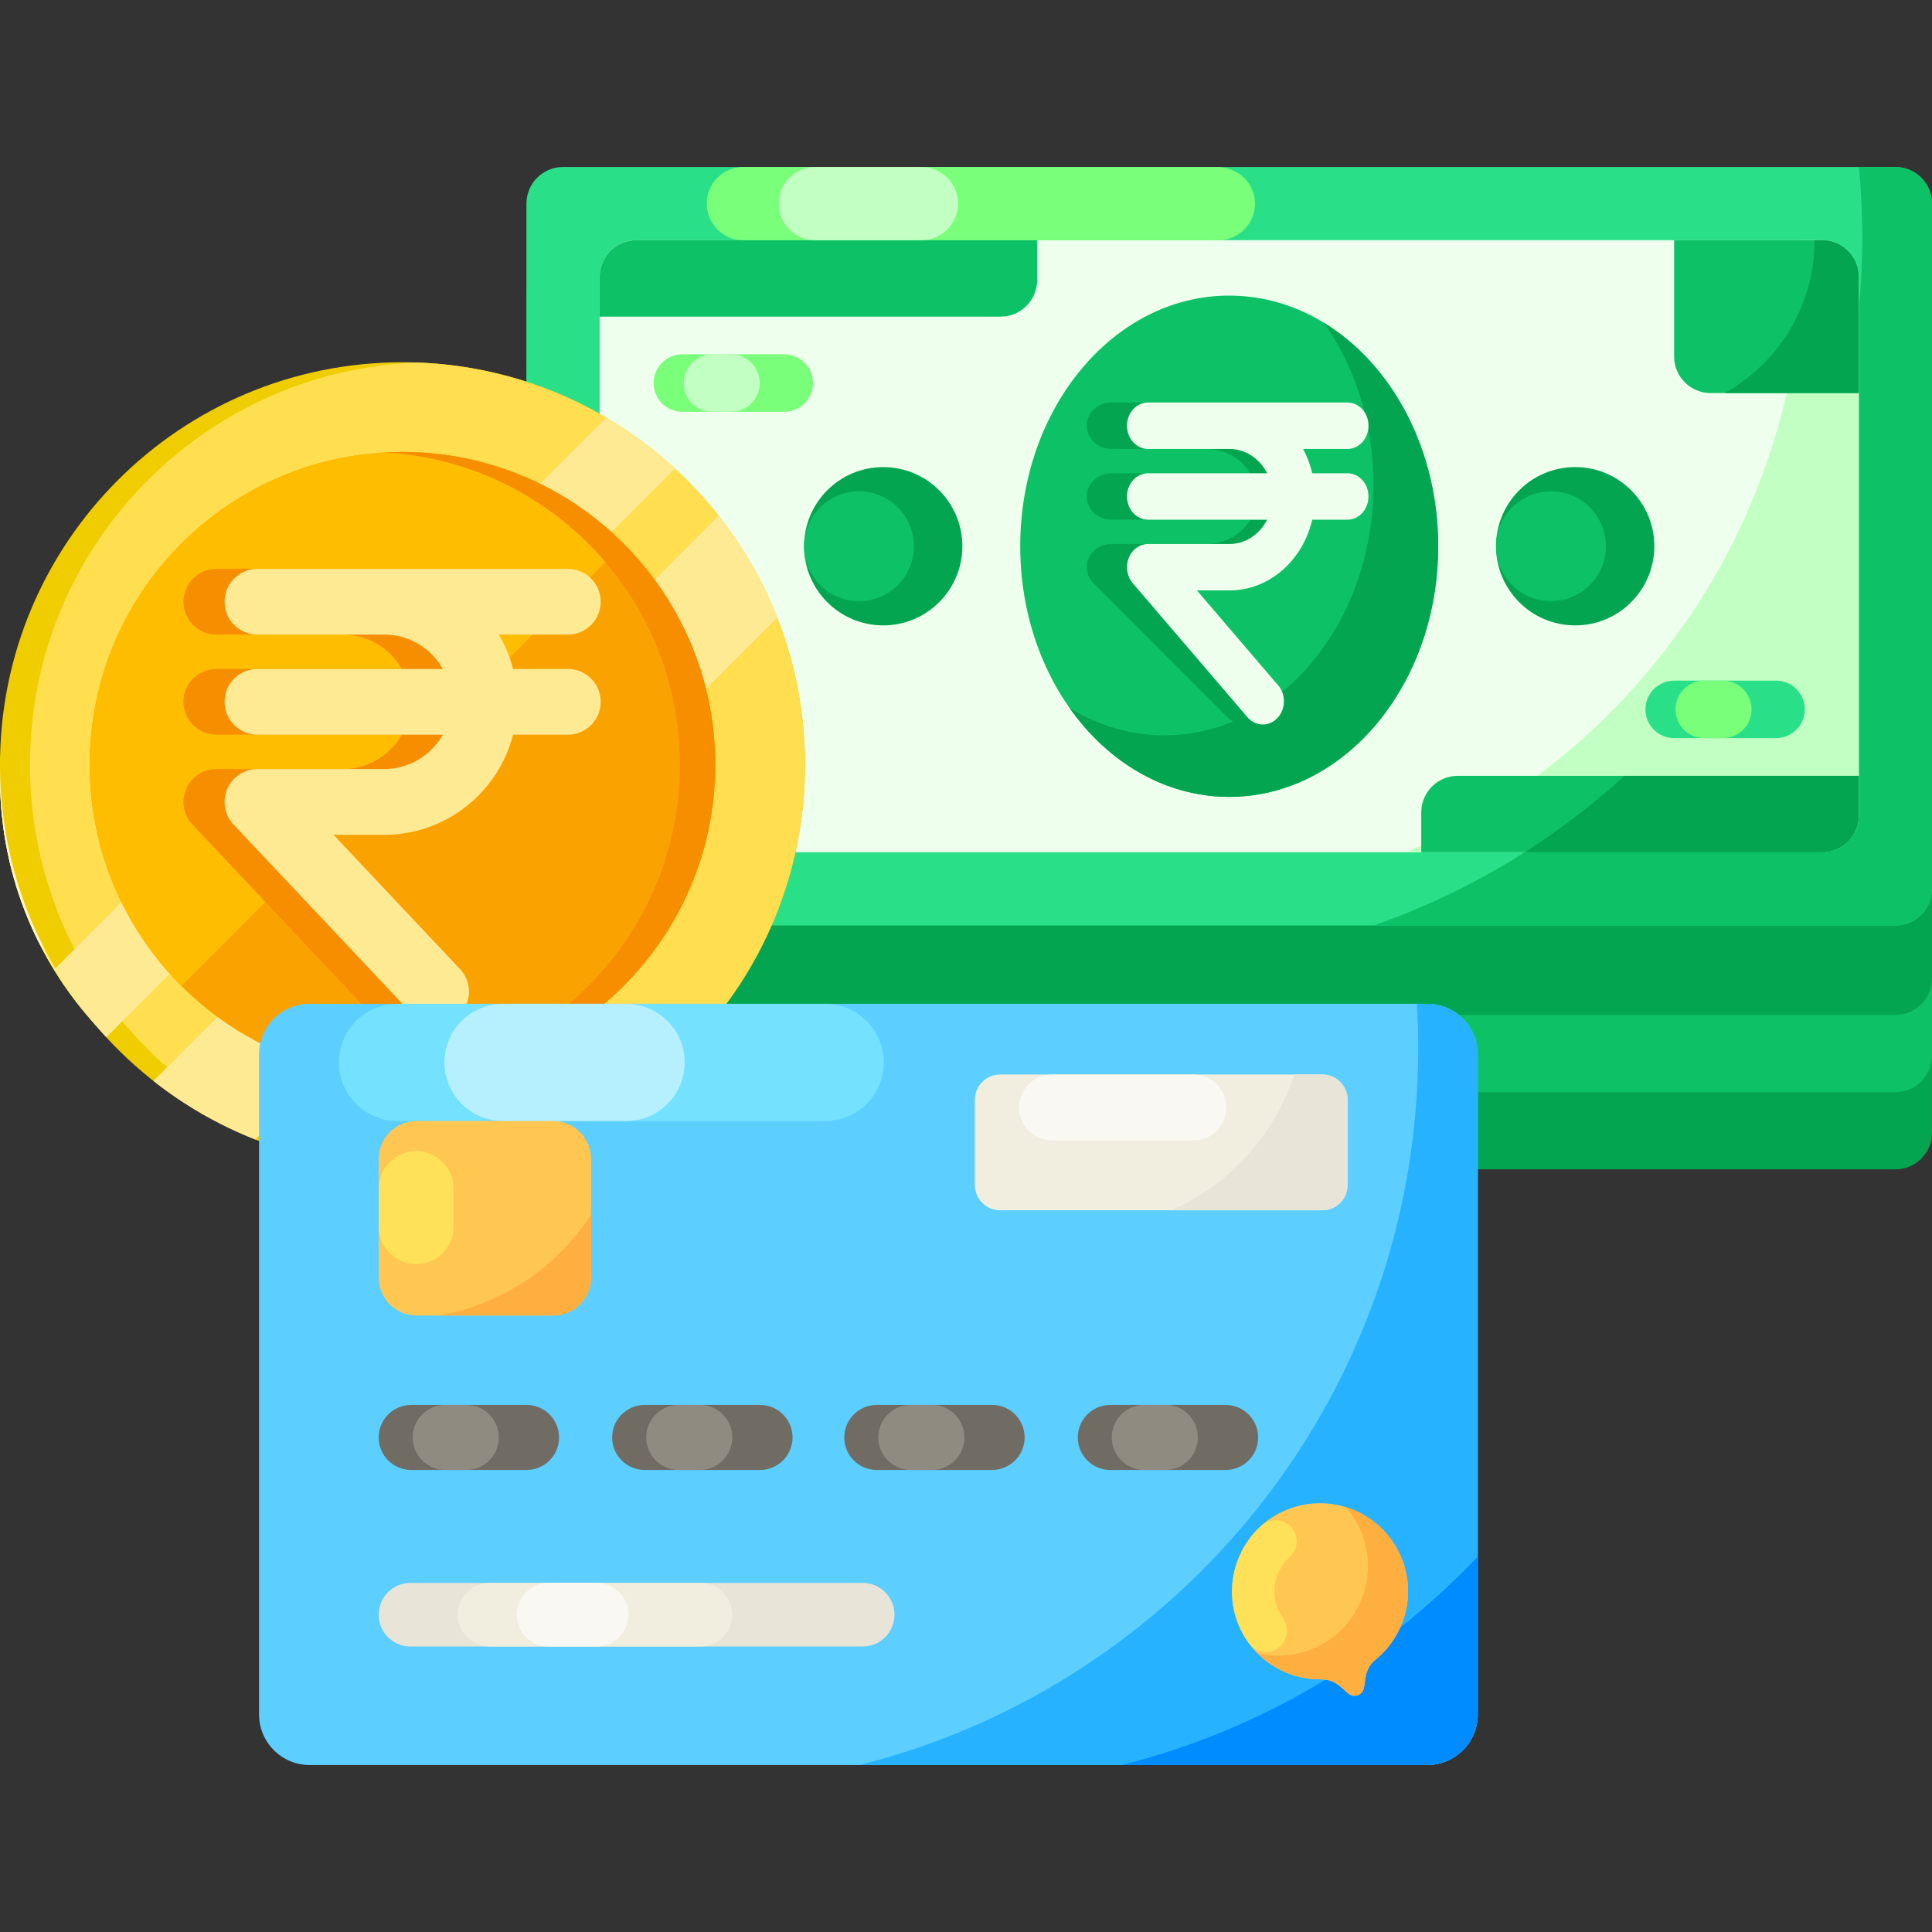 <svg width="93" height="93" viewBox="0 0 93 93" fill="none" xmlns="http://www.w3.org/2000/svg">
<rect x="0" y="0" width="93" height="93" fill="#333333" stroke="none"/>
<g clip-path="url(#clip0)">
<path d="M91.237 56.289H27.103C26.13 56.289 25.341 55.5 25.341 54.527V21.541C25.341 20.568 26.13 19.779 27.103 19.779H91.237C92.21 19.779 92.999 20.568 92.999 21.541V54.527C92.999 55.5 92.21 56.289 91.237 56.289Z" fill="#04A550"/>
<path d="M91.237 52.573H27.103C26.13 52.573 25.341 51.784 25.341 50.811V17.824C25.341 16.851 26.13 16.062 27.103 16.062H91.237C92.21 16.062 92.999 16.851 92.999 17.824V50.811C92.999 51.784 92.21 52.573 91.237 52.573Z" fill="#0CC166"/>
<path d="M91.237 48.856H27.103C26.13 48.856 25.341 48.067 25.341 47.094V14.108C25.341 13.134 26.13 12.346 27.103 12.346H91.237C92.21 12.346 92.999 13.134 92.999 14.108V47.094C92.999 48.067 92.21 48.856 91.237 48.856Z" fill="#04A550"/>
<path d="M91.237 44.549H27.103C26.13 44.549 25.341 43.76 25.341 42.787V9.801C25.341 8.828 26.13 8.039 27.103 8.039H91.237C92.21 8.039 92.999 8.828 92.999 9.801V42.787C92.999 43.76 92.21 44.549 91.237 44.549Z" fill="#29E088"/>
<path d="M92.999 9.801V42.787C92.999 43.761 92.21 44.548 91.237 44.548H66.129C79.82 39.772 89.645 26.745 89.645 11.425C89.645 10.284 89.59 9.152 89.483 8.039H91.237C92.21 8.039 92.999 8.828 92.999 9.801Z" fill="#0CC166"/>
<path d="M28.865 39.264V13.325C28.865 12.351 29.654 11.563 30.627 11.563H87.714C88.687 11.563 89.476 12.351 89.476 13.325V39.264C89.476 40.236 88.687 41.025 87.714 41.025H30.627C29.654 41.025 28.865 40.236 28.865 39.264Z" fill="#EEFFEE"/>
<path d="M89.476 13.324V39.263C89.476 40.237 88.686 41.025 87.714 41.025H67.694C78.938 36.109 86.796 24.887 86.796 11.832C86.796 11.742 86.796 11.652 86.794 11.562H87.714C88.687 11.563 89.476 12.352 89.476 13.324Z" fill="#C2FFC2"/>
<path d="M89.475 18.921H82.347C81.374 18.921 80.586 18.132 80.586 17.159V11.563H87.713C88.687 11.563 89.475 12.351 89.475 13.325V18.921Z" fill="#0CC166"/>
<path d="M37.755 41.025H30.627C29.654 41.025 28.865 40.237 28.865 39.264V33.667H35.993C36.966 33.667 37.755 34.456 37.755 35.429V41.025Z" fill="#0CC166"/>
<path d="M37.754 35.43V41.026H30.627C30.313 41.026 30.021 40.945 29.767 40.802C33.011 40.046 35.426 37.139 35.426 33.668H35.992C36.965 33.668 37.754 34.456 37.754 35.43Z" fill="#04A550"/>
<path d="M42.516 30.104C44.62 30.104 46.325 28.398 46.325 26.294C46.325 24.19 44.62 22.484 42.516 22.484C40.411 22.484 38.706 24.19 38.706 26.294C38.706 28.398 40.411 30.104 42.516 30.104Z" fill="#04A550"/>
<path d="M41.35 28.938C42.81 28.938 43.994 27.754 43.994 26.294C43.994 24.834 42.81 23.65 41.35 23.65C39.889 23.65 38.706 24.834 38.706 26.294C38.706 27.754 39.889 28.938 41.35 28.938Z" fill="#0CC166"/>
<path d="M75.824 30.104C77.928 30.104 79.634 28.398 79.634 26.294C79.634 24.19 77.928 22.484 75.824 22.484C73.72 22.484 72.014 24.19 72.014 26.294C72.014 28.398 73.72 30.104 75.824 30.104Z" fill="#04A550"/>
<path d="M74.658 28.938C76.118 28.938 77.302 27.754 77.302 26.294C77.302 24.834 76.118 23.65 74.658 23.65C73.198 23.65 72.014 24.834 72.014 26.294C72.014 27.754 73.198 28.938 74.658 28.938Z" fill="#0CC166"/>
<path d="M59.17 38.359C64.726 38.359 69.23 32.957 69.23 26.294C69.23 19.631 64.726 14.229 59.17 14.229C53.615 14.229 49.111 19.631 49.111 26.294C49.111 32.957 53.615 38.359 59.17 38.359Z" fill="#0CC166"/>
<path d="M69.228 26.295C69.228 32.956 64.725 38.358 59.17 38.358C56.094 38.358 53.338 36.7 51.493 34.089C52.862 34.924 54.413 35.396 56.055 35.396C61.61 35.396 66.114 29.994 66.114 23.331C66.114 20.36 65.219 17.642 63.735 15.54C66.996 17.536 69.228 21.603 69.228 26.295Z" fill="#04A550"/>
<path d="M64.69 22.781H62.715C62.603 22.365 62.428 21.972 62.203 21.611H64.69C65.345 21.611 65.875 21.11 65.875 20.493C65.875 19.875 65.345 19.375 64.69 19.375H58.07H53.497C52.843 19.375 52.312 19.875 52.312 20.493C52.312 21.11 52.843 21.611 53.497 21.611H58.07C58.977 21.611 59.768 22.083 60.184 22.781H53.497C52.843 22.781 52.312 23.281 52.312 23.899C52.312 24.516 52.843 25.017 53.497 25.017H60.184C59.768 25.714 58.977 26.186 58.07 26.186H53.497C53.025 26.186 52.597 26.451 52.41 26.861C52.222 27.271 52.311 27.746 52.635 28.071L59.078 34.524C59.311 34.757 59.626 34.875 59.941 34.875C60.232 34.875 60.524 34.774 60.753 34.571C61.229 34.148 61.251 33.44 60.803 32.991L56.241 28.422H58.07C60.304 28.422 62.187 26.972 62.715 25.017H64.69C65.345 25.017 65.875 24.516 65.875 23.899C65.875 23.281 65.345 22.781 64.69 22.781Z" fill="#04A550"/>
<path d="M64.859 22.781H63.167C63.07 22.365 62.921 21.972 62.727 21.611H64.859C65.42 21.611 65.875 21.11 65.875 20.493C65.875 19.875 65.42 19.375 64.859 19.375H59.185H55.266C54.705 19.375 54.25 19.875 54.25 20.493C54.25 21.11 54.705 21.611 55.266 21.611H59.185C59.962 21.611 60.641 22.083 60.997 22.781H55.266C54.705 22.781 54.25 23.281 54.25 23.899C54.25 24.516 54.705 25.017 55.266 25.017H60.997C60.641 25.714 59.962 26.186 59.185 26.186H55.266C54.86 26.186 54.494 26.451 54.333 26.861C54.173 27.271 54.249 27.746 54.526 28.071L60.049 34.524C60.249 34.757 60.518 34.875 60.788 34.875C61.038 34.875 61.288 34.774 61.484 34.571C61.893 34.148 61.912 33.44 61.527 32.991L57.617 28.422H59.185C61.1 28.422 62.714 26.972 63.167 25.017H64.859C65.42 25.017 65.875 24.516 65.875 23.899C65.875 23.281 65.42 22.781 64.859 22.781Z" fill="#EEFFEE"/>
<path d="M89.475 37.346V39.263C89.475 40.237 88.686 41.025 87.714 41.025H68.414V39.108C68.414 38.135 69.203 37.346 70.176 37.346H89.475Z" fill="#0CC166"/>
<path d="M48.165 15.242H28.866V13.325C28.866 12.351 29.654 11.563 30.628 11.563H49.926V13.48C49.926 14.453 49.138 15.242 48.165 15.242Z" fill="#0CC166"/>
<path d="M58.588 8.038H35.782C34.808 8.038 34.019 8.827 34.019 9.801C34.019 10.774 34.808 11.563 35.782 11.563H58.649C59.661 11.563 60.474 10.71 60.408 9.683C60.347 8.746 59.527 8.038 58.588 8.038Z" fill="#79FF79"/>
<path d="M44.356 8.038H39.248C38.275 8.038 37.485 8.827 37.485 9.801C37.485 10.774 38.275 11.563 39.248 11.563H44.356C45.33 11.563 46.119 10.774 46.119 9.801C46.119 8.827 45.33 8.038 44.356 8.038Z" fill="#C2FFC2"/>
<path d="M89.476 13.325V18.921H83.006C85.596 17.491 87.349 14.732 87.349 11.563H87.714C88.686 11.563 89.476 12.351 89.476 13.325Z" fill="#04A550"/>
<path d="M85.493 35.531H80.589C79.825 35.531 79.205 34.912 79.205 34.148C79.205 33.384 79.825 32.764 80.589 32.764H85.493C86.257 32.764 86.877 33.384 86.877 34.148C86.877 34.912 86.257 35.531 85.493 35.531Z" fill="#29E088"/>
<path d="M82.932 32.765H82.035C81.272 32.765 80.652 33.384 80.652 34.148C80.652 34.912 81.271 35.531 82.035 35.531H82.932C83.696 35.531 84.315 34.912 84.315 34.148C84.315 33.384 83.696 32.765 82.932 32.765Z" fill="#79FF79"/>
<path d="M37.751 19.823H32.846C32.082 19.823 31.463 19.203 31.463 18.439C31.463 17.675 32.082 17.056 32.846 17.056H37.751C38.515 17.056 39.134 17.675 39.134 18.439C39.134 19.203 38.515 19.823 37.751 19.823Z" fill="#79FF79"/>
<path d="M35.19 17.056H34.293C33.529 17.056 32.91 17.676 32.91 18.44C32.91 19.203 33.529 19.823 34.293 19.823H35.19C35.953 19.823 36.573 19.204 36.573 18.44C36.573 17.676 35.953 17.056 35.19 17.056Z" fill="#C2FFC2"/>
<path d="M89.476 37.346V39.263C89.476 40.237 88.686 41.025 87.714 41.025H73.391C75.099 39.936 76.707 38.704 78.196 37.346H89.476Z" fill="#04A550"/>
<path d="M17.683 55.132C27.448 55.132 35.365 47.216 35.365 37.45C35.365 27.685 27.448 19.768 17.683 19.768C7.917 19.768 0.001 27.685 0.001 37.45C0.001 47.216 7.917 55.132 17.683 55.132Z" fill="#FFE059"/>
<path d="M17.682 49.812C24.509 49.812 30.044 44.278 30.044 37.45C30.044 30.623 24.509 25.089 17.682 25.089C10.855 25.089 5.321 30.623 5.321 37.45C5.321 44.278 10.855 49.812 17.682 49.812Z" fill="#FFAF40"/>
<path d="M30.044 37.45C30.044 44.278 24.51 49.812 17.682 49.812C11.952 49.812 7.134 45.914 5.733 40.624C7.704 42.521 10.386 43.689 13.339 43.689C19.395 43.689 24.306 38.779 24.306 32.722C24.306 30.102 23.386 27.696 21.854 25.81C26.628 27.521 30.044 32.087 30.044 37.45Z" fill="#FF993A"/>
<path d="M16.988 52.023C16.988 50.808 16.133 49.775 14.948 49.507C9.437 48.263 5.321 43.339 5.321 37.45C5.321 31.563 9.437 26.637 14.948 25.393C16.133 25.125 16.988 24.092 16.988 22.877V22.695C16.988 21.046 15.458 19.831 13.848 20.187C5.926 21.938 0 29.001 0 37.45C0 45.899 5.926 52.962 13.848 54.714C15.458 55.069 16.988 53.855 16.988 52.205V52.023Z" fill="#FFF370"/>
<path d="M33.092 38.468C31.631 37.979 30.059 38.844 29.7 40.343C29.187 42.486 28.096 44.518 26.423 46.191C24.297 48.317 21.59 49.506 18.813 49.76C17.452 49.884 16.416 51.038 16.416 52.405C16.416 53.977 17.771 55.198 19.336 55.053C23.295 54.684 27.154 52.986 30.185 49.954C32.583 47.556 34.147 44.641 34.879 41.568C35.193 40.251 34.429 38.915 33.145 38.486L33.092 38.468Z" fill="#FFC751"/>
<path d="M6.026 45.822C6.813 45.038 7.039 43.838 6.554 42.839C5.764 41.21 5.321 39.382 5.321 37.45C5.321 35.073 5.992 32.853 7.155 30.968C7.799 29.925 7.654 28.579 6.788 27.712C6.776 27.699 6.763 27.687 6.751 27.674C5.546 26.466 3.536 26.71 2.638 28.161C0.966 30.86 0 34.041 0 37.45C0 40.216 0.635 42.833 1.768 45.164C2.554 46.782 4.712 47.13 5.987 45.861C6 45.847 6.013 45.835 6.026 45.822Z" fill="#FFF7C7"/>
<g clip-path="url(#clip1)">
<path d="M38.75 36.812C38.75 47.513 30.076 56.188 19.375 56.188C13.734 56.188 8.656 53.777 5.116 49.93C4.186 48.92 3.363 47.81 2.662 46.62C0.97 43.743 0 40.391 0 36.812C0 26.112 8.674 17.438 19.375 17.438C22.954 17.438 26.306 18.408 29.183 20.1C30.373 20.8 31.482 21.623 32.492 22.554C36.339 26.093 38.75 31.172 38.75 36.812Z" fill="#F0CD00"/>
<path d="M38.75 36.812C38.75 47.272 30.463 55.795 20.096 56.174C9.729 55.795 1.442 47.272 1.442 36.812C1.442 26.353 9.729 17.83 20.096 17.451C30.463 17.83 38.75 26.353 38.75 36.812Z" fill="#FFDE50"/>
<path d="M32.492 22.554L5.116 49.93C4.186 48.92 3.363 47.81 2.662 46.62L29.183 20.1C30.373 20.8 31.482 21.623 32.492 22.554Z" fill="#FFEA94"/>
<path d="M37.414 29.729L12.291 54.852C10.512 54.153 8.862 53.198 7.386 52.033L34.596 24.823C35.761 26.299 36.715 27.95 37.414 29.729Z" fill="#FFEA94"/>
<path d="M34.431 36.812C34.431 45.127 27.689 51.868 19.375 51.868C16.479 51.868 13.774 51.05 11.479 49.633C10.478 49.016 9.556 48.285 8.729 47.458C8.121 46.85 7.564 46.19 7.067 45.485C6.382 44.515 5.808 43.46 5.366 42.34C4.712 40.683 4.343 38.881 4.321 36.998C4.319 36.936 4.319 36.874 4.319 36.812C4.319 28.498 11.059 21.757 19.375 21.757C19.437 21.757 19.499 21.757 19.561 21.759C21.445 21.781 23.245 22.15 24.902 22.804C26.023 23.247 27.077 23.819 28.048 24.504C28.752 25.002 29.412 25.558 30.02 26.166C30.847 26.993 31.579 27.916 32.196 28.916C33.613 31.212 34.431 33.916 34.431 36.812Z" fill="#FAA300"/>
<path d="M30.02 26.166L8.729 47.458C8.121 46.85 7.564 46.19 7.067 45.485C6.382 44.515 5.808 43.46 5.366 42.34C4.712 40.683 4.343 38.881 4.321 36.998C4.319 36.936 4.319 36.874 4.319 36.812C4.319 28.498 11.059 21.757 19.375 21.757C19.437 21.757 19.499 21.757 19.561 21.759C21.445 21.781 23.245 22.15 24.902 22.804C26.023 23.247 27.077 23.819 28.048 24.504C28.752 25.002 29.412 25.558 30.02 26.166Z" fill="#FFBD00"/>
<path d="M34.43 36.812C34.43 45.127 27.689 51.868 19.374 51.868C19.089 51.868 18.806 51.86 18.524 51.844C26.444 51.404 32.729 44.842 32.729 36.812C32.729 28.783 26.444 22.221 18.524 21.781C18.806 21.765 19.089 21.757 19.374 21.757C27.689 21.757 34.43 28.498 34.43 36.812Z" fill="#F68E00"/>
<path d="M25.356 32.202H22.72C22.569 31.613 22.336 31.058 22.035 30.547H25.356C26.23 30.547 26.938 29.839 26.938 28.965C26.938 28.092 26.23 27.384 25.356 27.384H16.518H10.413C9.54 27.384 8.832 28.092 8.832 28.965C8.832 29.839 9.54 30.547 10.413 30.547H16.518C17.728 30.547 18.785 31.215 19.34 32.202H10.413C9.54 32.202 8.832 32.91 8.832 33.784C8.832 34.657 9.54 35.365 10.413 35.365H19.34C18.785 36.352 17.728 37.02 16.518 37.02H10.413C9.782 37.02 9.211 37.396 8.961 37.975C8.711 38.555 8.829 39.227 9.262 39.687L17.864 48.817C18.175 49.147 18.595 49.314 19.015 49.314C19.404 49.314 19.794 49.171 20.1 48.883C20.735 48.284 20.765 47.283 20.166 46.648L14.076 40.184H16.518C19.501 40.184 22.014 38.132 22.72 35.365H25.356C26.23 35.365 26.938 34.657 26.938 33.784C26.938 32.91 26.23 32.202 25.356 32.202Z" fill="#F68E00"/>
<path d="M27.333 32.202H24.697C24.547 31.613 24.314 31.058 24.013 30.547H27.333C28.207 30.547 28.915 29.839 28.915 28.965C28.915 28.092 28.207 27.384 27.333 27.384H18.495H12.39C11.517 27.384 10.809 28.092 10.809 28.965C10.809 29.839 11.517 30.547 12.39 30.547H18.495C19.705 30.547 20.762 31.215 21.317 32.202H12.39C11.517 32.202 10.809 32.91 10.809 33.784C10.809 34.657 11.517 35.365 12.39 35.365H21.317C20.762 36.352 19.705 37.02 18.495 37.02H12.39C11.759 37.02 11.189 37.396 10.938 37.975C10.688 38.555 10.807 39.227 11.239 39.687L19.841 48.817C20.152 49.147 20.572 49.314 20.992 49.314C21.381 49.314 21.771 49.171 22.077 48.883C22.713 48.284 22.742 47.283 22.143 46.648L16.054 40.184H18.495C21.478 40.184 23.991 38.132 24.697 35.365H27.333C28.207 35.365 28.915 34.657 28.915 33.784C28.915 32.91 28.207 32.202 27.333 32.202Z" fill="#FFEA94"/>
</g>
<path d="M68.701 84.962H14.904C13.56 84.962 12.47 83.873 12.47 82.528V50.754C12.47 49.409 13.56 48.32 14.904 48.32H68.701C70.045 48.32 71.135 49.409 71.135 50.754V82.528C71.135 83.873 70.045 84.962 68.701 84.962Z" fill="#5CCEFF"/>
<path d="M39.722 48.32H19.133C17.575 48.32 16.311 49.583 16.311 51.142C16.311 52.7 17.575 53.964 19.133 53.964H39.723C41.281 53.964 42.545 52.7 42.545 51.142C42.544 49.583 41.281 48.32 39.722 48.32Z" fill="#73E1FF"/>
<path d="M30.137 48.32H24.216C22.657 48.32 21.394 49.583 21.394 51.142C21.394 52.7 22.657 53.964 24.216 53.964H30.137C31.696 53.964 32.959 52.7 32.959 51.142C32.959 49.583 31.696 48.32 30.137 48.32Z" fill="#B6F0FF"/>
<path d="M71.135 50.754V82.528C71.135 83.873 70.045 84.962 68.701 84.962H41.368C56.823 81.088 68.268 67.106 68.268 50.45C68.268 49.734 68.248 49.025 68.205 48.32H68.701C70.045 48.32 71.135 49.409 71.135 50.754Z" fill="#27B2FF"/>
<path d="M71.135 74.929V82.528C71.135 83.873 70.045 84.962 68.701 84.962H53.995C60.649 83.295 66.559 79.753 71.135 74.929Z" fill="#008CFF"/>
<path d="M67.522 75.15C66.703 72.899 64.174 71.764 61.935 72.677C59.867 73.52 58.804 75.87 59.533 77.981C60.148 79.762 61.824 80.863 63.6 80.838C63.94 80.833 64.268 80.96 64.523 81.184L64.9 81.515C65.173 81.754 65.602 81.598 65.657 81.239L65.733 80.744C65.784 80.411 65.95 80.103 66.211 79.89C67.575 78.783 68.157 76.894 67.522 75.15Z" fill="#FFC751"/>
<path d="M67.522 75.15C68.157 76.894 67.575 78.783 66.211 79.89C65.95 80.103 65.784 80.411 65.733 80.744L65.656 81.239C65.602 81.598 65.173 81.754 64.9 81.515L64.523 81.184C64.268 80.959 63.94 80.833 63.6 80.838C62.441 80.854 61.324 80.391 60.517 79.572C61.316 79.769 62.181 79.739 63.013 79.436C65.249 78.622 66.401 76.151 65.588 73.915C65.399 73.397 65.121 72.937 64.777 72.545C66.006 72.922 67.049 73.85 67.522 75.15Z" fill="#FFAF40"/>
<path d="M61.859 78.916C62.015 78.581 61.972 78.189 61.755 77.89C61.63 77.718 61.529 77.526 61.456 77.317C61.163 76.467 61.442 75.525 62.086 74.948C62.395 74.672 62.501 74.234 62.36 73.846C62.114 73.169 61.261 72.953 60.725 73.433C59.486 74.542 58.965 76.335 59.533 77.981C59.675 78.392 59.873 78.767 60.117 79.1C60.571 79.722 61.525 79.633 61.85 78.934L61.859 78.916Z" fill="#FFE059"/>
<path d="M25.345 70.759H19.793C18.929 70.759 18.228 70.058 18.228 69.194C18.228 68.329 18.929 67.628 19.793 67.628H25.345C26.21 67.628 26.911 68.329 26.911 69.194C26.911 70.058 26.21 70.759 25.345 70.759Z" fill="#706C64"/>
<path d="M22.445 67.627H21.43C20.566 67.627 19.865 68.328 19.865 69.193C19.865 70.057 20.566 70.758 21.43 70.758H22.445C23.31 70.758 24.011 70.057 24.011 69.193C24.011 68.328 23.31 67.627 22.445 67.627Z" fill="#8F8B81"/>
<path d="M36.585 70.759H31.033C30.168 70.759 29.467 70.058 29.467 69.194C29.467 68.329 30.168 67.628 31.033 67.628H36.585C37.449 67.628 38.15 68.329 38.15 69.194C38.15 70.058 37.449 70.759 36.585 70.759Z" fill="#706C64"/>
<path d="M33.685 67.627H32.67C31.806 67.627 31.105 68.328 31.105 69.193C31.105 70.057 31.806 70.758 32.67 70.758H33.685C34.55 70.758 35.251 70.057 35.251 69.193C35.251 68.328 34.55 67.627 33.685 67.627Z" fill="#8F8B81"/>
<path d="M47.758 70.759H42.206C41.341 70.759 40.64 70.058 40.64 69.194C40.64 68.329 41.341 67.628 42.206 67.628H47.758C48.622 67.628 49.323 68.329 49.323 69.194C49.323 70.058 48.622 70.759 47.758 70.759Z" fill="#706C64"/>
<path d="M44.858 67.627H43.843C42.978 67.627 42.278 68.328 42.278 69.193C42.278 70.057 42.978 70.758 43.843 70.758H44.858C45.723 70.758 46.424 70.057 46.424 69.193C46.424 68.328 45.723 67.627 44.858 67.627Z" fill="#8F8B81"/>
<path d="M58.997 70.759H53.446C52.581 70.759 51.88 70.058 51.88 69.194C51.88 68.329 52.581 67.628 53.446 67.628H58.997C59.862 67.628 60.563 68.329 60.563 69.194C60.563 70.058 59.862 70.759 58.997 70.759Z" fill="#706C64"/>
<path d="M56.098 67.627H55.083C54.218 67.627 53.517 68.328 53.517 69.193C53.517 70.057 54.218 70.758 55.083 70.758H56.098C56.962 70.758 57.663 70.057 57.663 69.193C57.663 68.328 56.962 67.627 56.098 67.627Z" fill="#8F8B81"/>
<path d="M41.528 79.257H19.758C18.913 79.257 18.227 78.571 18.227 77.726C18.227 76.881 18.913 76.195 19.758 76.195H41.528C42.374 76.195 43.059 76.881 43.059 77.726C43.059 78.571 42.374 79.257 41.528 79.257Z" fill="#E8E4D8"/>
<path d="M33.716 76.195H23.563C22.718 76.195 22.033 76.881 22.033 77.726C22.033 78.571 22.718 79.256 23.563 79.256H33.716C34.561 79.256 35.246 78.571 35.246 77.726C35.247 76.881 34.561 76.195 33.716 76.195Z" fill="#F1EEE0"/>
<path d="M28.717 76.195H26.408C25.562 76.195 24.877 76.881 24.877 77.726C24.877 78.571 25.562 79.257 26.408 79.257H28.717C29.563 79.257 30.248 78.571 30.248 77.726C30.248 76.881 29.563 76.195 28.717 76.195Z" fill="#F9F8F2"/>
<path d="M26.628 63.325H20.053C19.045 63.325 18.228 62.507 18.228 61.499V55.789C18.228 54.781 19.045 53.963 20.053 53.963H26.628C27.637 53.963 28.454 54.781 28.454 55.789V61.499C28.454 62.507 27.637 63.325 26.628 63.325Z" fill="#FFC751"/>
<path d="M21.836 59.047V57.216C21.836 56.22 21.028 55.412 20.032 55.412C19.035 55.412 18.228 56.22 18.228 57.216V59.047C18.228 60.044 19.035 60.851 20.032 60.851C21.028 60.852 21.836 60.044 21.836 59.047Z" fill="#FFE059"/>
<path d="M28.454 58.469V61.499C28.454 62.507 27.636 63.325 26.629 63.325H21.153C24.206 62.774 26.823 60.972 28.454 58.469Z" fill="#FFAF40"/>
<path d="M63.652 58.258H48.142C47.47 58.258 46.925 57.714 46.925 57.041V52.941C46.925 52.269 47.47 51.724 48.142 51.724H63.652C64.324 51.724 64.869 52.269 64.869 52.941V57.041C64.869 57.714 64.324 58.258 63.652 58.258Z" fill="#F1EEE0"/>
<path d="M49.054 53.312C49.054 54.189 49.765 54.9 50.642 54.9H57.447C58.324 54.9 59.035 54.189 59.035 53.312C59.035 52.435 58.324 51.724 57.447 51.724H50.642C49.765 51.724 49.054 52.435 49.054 53.312Z" fill="#F9F8F2"/>
<path d="M64.869 52.941V57.042C64.869 57.714 64.324 58.259 63.652 58.259H56.393C59.178 57.021 61.346 54.646 62.307 51.724H63.652C64.324 51.724 64.869 52.269 64.869 52.941Z" fill="#E8E4D8"/>
</g>
<defs>
<clipPath id="clip0">
<rect width="93" height="93" fill="white"/>
</clipPath>
<clipPath id="clip1">
<rect width="38.75" height="38.75" fill="white" transform="translate(0 17.438)"/>
</clipPath>
</defs>
</svg>
